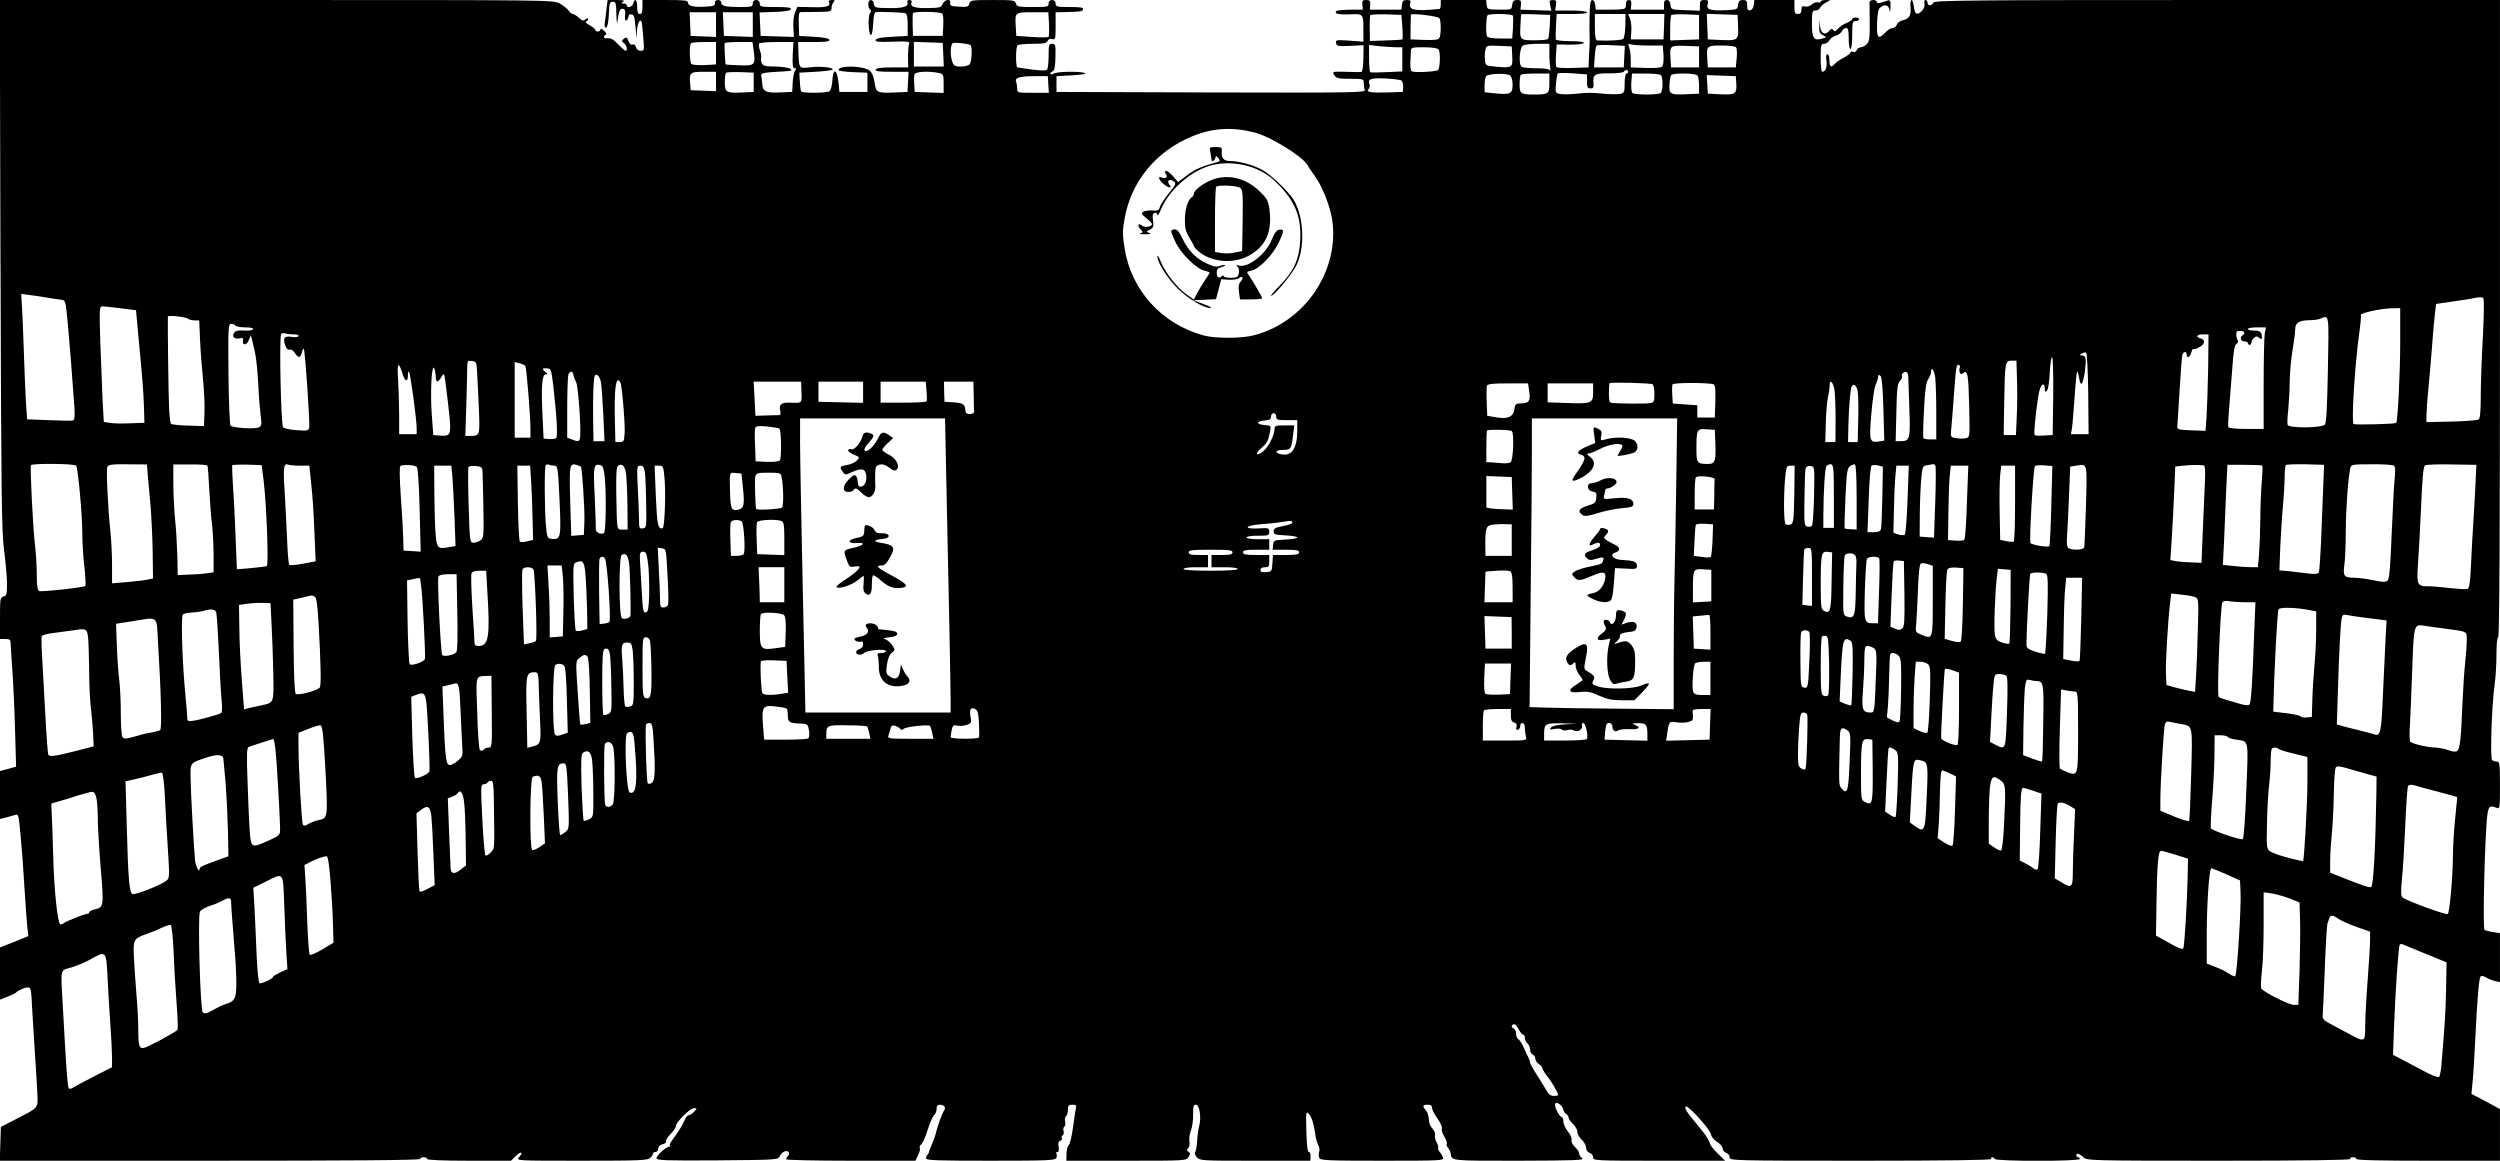 <?xml version="1.0" standalone="no"?>
<!DOCTYPE svg PUBLIC "-//W3C//DTD SVG 20010904//EN"
 "http://www.w3.org/TR/2001/REC-SVG-20010904/DTD/svg10.dtd">
<svg version="1.0" xmlns="http://www.w3.org/2000/svg"
 width="1428pt" height="663pt" viewBox="0 0 1428 663"
 preserveAspectRatio="xMidYMid meet">
<g transform="translate(0,663) scale(0.1,-0.1)"
fill="#000000" stroke="none">
<path d="M3 5123 c4 -1313 6 -1524 20 -1633 9 -69 17 -156 17 -193 0 -61 -2
-70 -20 -74 -19 -5 -20 -14 -20 -124 l0 -119 30 0 c26 0 30 -4 31 -27 0 -16 5
-86 10 -158 5 -71 12 -223 15 -337 l6 -207 -46 -13 -46 -12 0 -137 0 -137 33
8 c17 5 41 12 53 15 20 6 21 1 32 -122 7 -70 17 -204 22 -298 6 -93 13 -193
16 -221 l6 -51 -81 -33 -81 -32 0 -149 0 -149 43 17 c23 9 44 19 47 22 11 13
51 31 69 31 17 0 20 -11 25 -127 4 -71 11 -186 16 -258 5 -71 11 -167 13 -213
4 -96 13 -85 -125 -156 l-83 -43 -3 -96 -3 -97 1201 0 c793 0 1200 3 1200 10
0 6 9 10 20 10 11 0 20 -4 20 -10 0 -6 87 -10 240 -10 l239 0 26 26 c30 30 48
25 20 -6 -18 -20 -18 -20 358 -20 328 0 378 2 391 16 9 8 16 20 16 25 0 5 7 9
15 9 8 0 15 9 15 19 0 12 9 21 25 25 14 4 23 11 20 16 -4 6 7 24 24 41 17 17
31 37 31 45 0 23 81 104 103 104 19 0 20 -1 2 -20 -10 -11 -24 -20 -31 -20 -6
0 -17 -12 -23 -27 -12 -29 -31 -61 -68 -111 -12 -16 -20 -32 -16 -36 3 -3 1
-6 -5 -6 -17 0 -72 -50 -72 -66 0 -12 52 -14 348 -12 346 3 347 3 357 25 10
24 41 37 51 21 3 -5 1 -15 -5 -21 -6 -6 -11 -15 -11 -19 0 -4 166 -8 369 -8
l370 0 15 31 c9 17 13 36 10 41 -3 5 0 15 8 21 8 7 25 44 37 84 13 40 29 77
37 84 8 6 14 22 14 35 0 17 6 24 19 24 24 0 36 -17 24 -33 -11 -14 -38 -89
-47 -128 -3 -14 -13 -43 -23 -65 -9 -21 -17 -42 -17 -46 -1 -3 -4 -10 -8 -14
-5 -4 -8 -13 -8 -21 0 -11 68 -13 369 -13 328 0 370 2 375 16 3 9 4 20 0 25
-3 5 0 9 7 9 7 0 9 10 6 29 -4 21 -2 31 9 35 8 3 13 10 9 15 -3 5 -1 13 5 16
6 4 8 15 5 25 -3 10 -1 21 5 25 5 3 7 17 4 30 -3 12 -1 26 5 29 6 4 11 20 11
37 0 24 4 29 26 29 19 0 24 -4 20 -17 -2 -10 -10 -61 -17 -113 -7 -52 -18 -98
-25 -102 -6 -4 -12 -26 -12 -48 l-1 -40 342 0 c339 0 342 0 356 21 11 18 11
23 0 30 -11 6 -11 11 -2 20 7 7 10 24 7 39 -3 14 1 42 8 61 8 19 14 60 13 91
0 48 2 58 16 58 21 0 32 -72 19 -121 -5 -19 -11 -59 -12 -89 -2 -30 -7 -58
-12 -61 -4 -4 0 -16 10 -28 18 -21 24 -21 334 -21 l315 0 1 25 c1 14 -3 25
-10 25 -7 0 -12 38 -14 118 -3 108 -2 116 13 101 17 -16 32 -67 39 -125 2 -17
9 -41 15 -53 7 -12 10 -30 6 -40 -3 -10 -3 -26 1 -35 6 -14 41 -16 360 -16
332 0 353 1 347 17 -3 10 -12 25 -20 34 -7 9 -11 18 -8 21 3 3 -1 18 -9 33 -8
15 -12 34 -9 42 3 7 -3 23 -13 34 -11 12 -20 31 -21 43 -3 36 -9 56 -21 68
-19 19 -14 28 13 28 18 0 25 -5 25 -18 0 -11 14 -38 31 -61 17 -24 28 -49 25
-57 -3 -8 3 -29 14 -46 10 -17 17 -35 14 -40 -3 -5 0 -16 7 -24 7 -9 14 -23
15 -31 7 -45 -7 -43 391 -43 316 1 375 3 361 14 -10 7 -18 20 -18 28 0 8 -11
25 -24 37 -14 13 -22 30 -19 40 2 10 -7 31 -21 48 -14 17 -26 43 -26 57 0 14
-5 26 -10 26 -14 0 -46 68 -36 77 10 11 40 -11 45 -33 2 -10 9 -23 17 -27 8
-4 14 -14 14 -21 0 -7 11 -23 25 -36 14 -13 25 -33 25 -45 0 -12 11 -32 25
-45 14 -13 25 -34 25 -46 0 -14 8 -25 20 -29 11 -3 20 -15 20 -26 0 -18 11
-19 377 -19 l377 0 -42 41 c-23 22 -44 49 -45 59 -2 11 -19 39 -37 62 -19 24
-39 49 -45 56 -5 7 -17 21 -25 31 -28 32 -41 61 -29 61 19 0 137 -131 142
-159 3 -15 19 -34 36 -44 17 -10 31 -27 31 -37 0 -10 9 -22 20 -25 11 -3 20
-15 20 -26 0 -18 16 -19 751 -19 494 0 748 4 744 10 -3 6 -2 10 4 10 5 0 13
-5 16 -10 8 -14 485 -14 485 0 0 6 -4 10 -10 10 -5 0 -10 5 -10 10 0 16 18 12
40 -10 19 -19 35 -20 775 -20 496 0 754 4 750 10 -3 6 3 10 14 10 12 0 21 -4
21 -10 0 -7 143 -10 410 -10 l410 0 0 148 0 147 -81 44 -82 43 7 72 c4 39 11
157 16 261 12 235 20 327 30 338 4 5 18 2 31 -6 13 -8 36 -17 52 -21 l27 -6 0
140 0 140 -39 6 c-21 3 -43 9 -49 13 -12 7 2 552 16 656 7 51 14 56 55 40 16
-7 17 3 17 129 0 124 -2 136 -18 136 -10 0 -22 4 -27 9 -12 12 -2 312 14 425
6 43 11 122 11 177 0 59 4 99 10 99 7 0 10 613 10 1820 l0 1820 -1615 0
c-1427 0 -1616 -2 -1621 -15 -4 -8 -12 -15 -20 -15 -8 0 -14 7 -14 15 0 8 -5
15 -11 15 -7 0 -9 -9 -6 -21 6 -23 -26 -63 -46 -56 -7 2 -13 20 -15 40 -2 20
-8 37 -13 37 -5 0 -8 -17 -6 -37 5 -50 -6 -70 -42 -78 -17 -4 -33 -15 -36 -26
-4 -10 -14 -19 -24 -19 -10 0 -28 -11 -41 -25 -41 -44 -51 -34 -48 53 2 55 7
81 18 89 26 21 48 15 53 -14 3 -19 4 -14 6 16 1 39 -1 43 -19 37 -11 -3 -29
-9 -40 -12 -12 -4 -20 -2 -20 5 0 15 -40 14 -41 -1 0 -7 0 -60 1 -117 1 -84
-2 -107 -16 -122 -9 -10 -25 -19 -34 -19 -10 0 -21 -7 -24 -16 -4 -9 -13 -14
-21 -10 -8 3 -15 1 -15 -4 0 -5 -17 -18 -38 -29 -21 -11 -44 -27 -51 -35 -21
-25 -31 -19 -31 19 0 19 -5 35 -11 35 -8 0 -10 -14 -6 -39 4 -36 -5 -61 -25
-61 -4 0 -8 36 -8 80 0 73 2 80 20 80 10 0 24 9 30 20 6 11 22 23 36 26 13 3
29 15 35 25 5 11 16 19 24 19 12 0 15 -14 15 -60 0 -33 4 -60 10 -60 6 0 10
33 10 80 0 73 2 80 20 80 11 0 20 5 20 10 0 6 -9 10 -20 10 -11 0 -20 -4 -20
-9 0 -5 -15 -15 -32 -22 -18 -7 -41 -22 -50 -34 -14 -15 -20 -17 -26 -7 -7 10
-11 10 -22 -3 -24 -29 -48 -18 -53 23 l-4 37 -1 -37 c-2 -29 3 -40 21 -49 22
-12 22 -13 -7 -20 -46 -13 -56 3 -56 87 0 68 2 74 20 74 11 0 23 7 26 15 4 9
18 22 33 30 l26 14 -27 1 c-16 0 -28 -4 -28 -10 0 -5 -7 -7 -15 -3 -9 3 -24
-2 -35 -12 -11 -10 -28 -15 -40 -12 -16 4 -20 0 -20 -19 0 -17 -6 -24 -20 -24
-17 0 -20 7 -20 40 l0 40 -114 0 -115 0 -3 -27 c-2 -17 -10 -29 -20 -31 -14
-3 -18 3 -18 27 0 26 -4 31 -24 31 -19 0 -25 -6 -28 -27 -3 -27 -5 -28 -68
-31 -91 -4 -114 3 -106 33 6 22 3 25 -19 25 -21 0 -25 -5 -25 -30 l0 -31 -82
3 c-82 3 -83 3 -86 31 -2 18 -9 27 -21 27 -12 0 -17 -8 -16 -27 l0 -28 -95 0
-95 0 3 28 c2 19 -2 27 -13 27 -8 0 -16 -6 -16 -12 -1 -7 -2 -20 -3 -28 -1
-12 -18 -15 -86 -15 l-85 0 -3 28 c-2 15 -9 27 -17 27 -10 0 -14 -21 -15 -87
-1 -49 -1 -101 0 -118 1 -16 1 -39 0 -50 -1 -11 -2 -45 -4 -75 l-2 -55 -89 -3
c-48 -2 -91 1 -95 5 -3 4 -4 35 -2 68 l4 61 76 -1 c43 0 78 4 79 10 2 6 -29
10 -77 10 -45 0 -81 4 -83 10 -1 6 -1 40 1 78 l4 67 89 0 c58 0 88 4 84 10 -3
6 -46 10 -94 10 l-88 0 5 30 c4 26 1 30 -18 30 -19 0 -21 -4 -15 -30 l7 -31
-89 3 -88 3 3 28 c2 23 -1 27 -22 27 -19 0 -25 -6 -28 -27 -3 -28 -4 -28 -73
-28 -69 1 -70 1 -73 28 l-3 27 -130 0 -129 0 0 -25 c0 -14 -3 -25 -7 -26 -141
-14 -180 -7 -167 34 4 13 0 17 -20 17 -20 0 -25 -6 -28 -27 l-3 -28 -90 0 -90
0 2 28 c1 23 -2 27 -23 27 -21 0 -24 -4 -22 -27 l3 -28 -72 0 c-40 -1 -75 -4
-79 -8 -15 -15 10 -21 76 -19 79 4 78 4 78 -94 l0 -62 -80 6 c-75 5 -80 4 -76
-14 3 -17 11 -19 80 -16 l77 4 -1 -76 c-1 -47 -5 -76 -12 -77 -6 -1 -46 -1
-89 1 -77 2 -78 1 -65 -19 11 -18 23 -21 90 -21 76 0 78 -1 78 -24 0 -13 3
-32 6 -40 6 -15 -70 -16 -877 -14 l-884 3 0 45 0 45 90 5 c54 3 83 8 72 13
-28 11 -155 9 -178 -3 -11 -6 -19 -7 -19 -1 0 5 6 11 14 14 9 4 14 28 15 81 2
70 0 76 -19 76 -18 0 -20 -6 -20 -67 0 -38 -4 -73 -8 -79 -5 -8 -30 -8 -87 -1
-44 6 -82 11 -84 13 -10 8 -9 119 2 126 7 4 46 8 88 8 61 0 78 3 83 16 4 10
14 14 26 11 19 -5 20 0 20 74 l0 79 58 1 c92 3 95 3 99 17 4 9 -16 12 -76 12
-74 0 -81 2 -81 20 0 13 -7 20 -20 20 -13 0 -20 -7 -20 -20 0 -19 -7 -20 -91
-20 -82 0 -91 2 -96 20 -5 19 -14 20 -133 20 -120 0 -128 -1 -133 -21 -5 -18
-12 -20 -59 -17 -44 2 -53 6 -50 21 4 26 -31 22 -43 -5 -9 -21 -17 -23 -85
-24 -78 -1 -103 8 -93 32 3 9 -1 14 -12 14 -11 0 -15 -5 -11 -15 8 -23 -28
-33 -114 -31 -70 1 -75 3 -78 24 -5 30 -32 29 -32 -2 0 -14 5 -28 10 -31 8 -5
8 -11 0 -20 -13 -16 -9 -125 5 -125 6 0 11 29 13 65 2 42 7 65 15 66 26 3 153
-2 167 -6 11 -4 15 -20 15 -67 l0 -63 -89 -5 c-63 -3 -91 -9 -94 -18 -3 -11
15 -13 97 -10 87 3 100 1 94 -12 -3 -8 -6 -42 -6 -75 l1 -60 -91 0 c-63 0 -92
-4 -95 -12 -3 -10 20 -13 92 -13 l96 0 -3 -57 -3 -58 -69 -3 c-104 -5 -111 -1
-119 56 -4 30 -14 56 -26 67 -33 30 -180 34 -180 5 0 -5 37 -10 83 -12 l82 -3
0 -55 0 -55 -80 0 -80 0 -5 52 c-9 83 -32 88 -36 6 -2 -25 -9 -50 -16 -54 -16
-11 -155 -12 -162 -1 -2 4 -6 30 -7 57 l-3 50 91 5 c50 3 94 8 98 12 12 12
-65 21 -125 14 -67 -8 -66 -9 -69 87 l-2 57 91 0 c69 0 91 3 88 13 -3 8 -34
14 -89 17 l-84 5 -2 68 c-2 47 1 67 10 68 6 0 49 1 95 1 77 1 82 2 82 23 0 11
5 26 12 33 9 9 7 12 -10 12 -14 0 -20 -5 -16 -14 9 -23 -14 -29 -100 -27 l-81
2 -13 -31 c-8 -17 -12 -54 -10 -86 l3 -55 -95 3 -95 3 -3 67 -3 67 87 3 c59 2
89 7 92 16 3 9 -19 12 -87 12 -84 0 -91 1 -91 20 0 13 -7 20 -20 20 -13 0 -20
-7 -20 -20 0 -18 -7 -20 -74 -20 -83 0 -106 6 -106 26 0 8 -8 14 -19 14 -12 0
-18 -7 -17 -17 1 -15 -9 -19 -53 -21 -68 -4 -101 4 -101 23 0 13 -22 15 -130
15 l-130 0 0 -40 c0 -29 -4 -40 -15 -40 -11 0 -15 11 -15 40 0 42 -14 54 -23
20 -5 -20 -37 -29 -37 -10 0 6 -8 10 -17 10 -15 0 -16 2 -3 10 11 7 0 10 -37
10 l-52 0 -6 -47 c-3 -27 -7 -63 -10 -81 -3 -23 0 -32 8 -29 7 2 13 31 15 75
3 64 5 72 22 72 18 0 20 -8 21 -72 1 -40 4 -59 6 -43 7 58 13 75 28 75 16 0
19 -9 15 -49 -1 -14 2 -21 9 -17 6 4 11 14 11 22 0 9 7 14 18 12 14 -3 18 -17
23 -78 5 -65 6 -68 7 -23 2 44 15 75 26 62 2 -2 7 -41 10 -86 7 -81 7 -83 -14
-83 -14 0 -24 8 -27 21 -4 12 -11 18 -20 15 -8 -4 -17 4 -23 20 -9 22 -13 24
-26 13 -14 -12 -14 -14 0 -25 16 -11 23 -44 10 -44 -4 0 -22 16 -41 35 -33 34
-44 39 -70 36 -16 -2 -17 16 -2 21 6 2 1 12 -10 22 -12 11 -21 14 -21 8 0 -7
-7 -12 -15 -12 -8 0 -15 4 -15 10 0 5 -15 17 -32 26 -18 10 -27 19 -20 21 6 3
12 9 12 15 0 6 -6 5 -15 -2 -13 -11 -20 -9 -38 9 -13 11 -28 21 -35 21 -6 0
-17 9 -25 21 -8 11 -31 29 -51 40 -35 19 -74 19 -1617 19 l-1580 0 4 -1507z
m5375 1432 c9 -4 12 -23 10 -67 l-3 -63 -85 0 -85 0 -2 60 c-1 33 0 65 2 70 3
10 132 9 163 0z m-1288 -65 l0 -71 -72 3 -73 3 -3 68 -3 67 76 0 75 0 0 -70z
m210 0 l0 -71 -82 3 -83 3 -3 68 -3 67 86 0 85 0 0 -70z m1692 4 c1 -36 1 -70
-2 -74 -3 -4 -45 -5 -95 -1 l-90 6 -3 54 c-5 81 -5 81 97 81 l89 0 4 -66z
m2018 -17 c3 -38 3 -70 0 -72 -3 -2 -46 -5 -95 -6 l-90 -3 -1 69 c-1 39 1 74
3 78 3 4 44 6 91 5 l87 -3 5 -68z m212 49 c10 -15 10 -98 -1 -114 -5 -9 -30
-12 -86 -10 l-78 3 0 68 c1 37 2 70 2 73 2 10 156 -8 163 -20z m420 14 c2 -5
1 -37 0 -70 l-4 -60 -68 0 c-42 0 -72 5 -76 12 -8 12 -6 106 2 120 7 12 142
10 146 -2z m210 -60 c-2 -36 -6 -68 -9 -72 -2 -5 -37 -8 -78 -8 -84 0 -85 1
-80 90 1 30 3 56 4 58 0 2 38 2 84 0 l82 -3 -3 -65z m432 4 c-1 -36 -6 -70
-12 -76 -8 -8 -79 -12 -149 -9 -9 1 -13 23 -13 76 l0 75 88 0 87 0 -1 -66z
m221 -6 l-3 -73 -93 0 -94 0 3 45 c2 25 -1 57 -7 73 l-11 27 104 0 103 0 -2
-72z m200 -3 l0 -70 -82 -3 -83 -3 0 69 c0 38 3 72 7 76 4 4 41 5 83 4 l75 -3
0 -70z m223 3 c3 -79 0 -81 -108 -76 l-65 3 -3 73 -3 73 88 -3 88 -3 3 -67z
m-5838 -152 l0 -64 -66 -4 c-36 -1 -69 1 -75 7 -10 10 -13 108 -2 118 3 4 37
7 75 7 l68 0 0 -64z m215 15 c11 -83 7 -87 -81 -84 -42 1 -78 4 -79 5 -3 3 -8
108 -6 121 0 4 37 7 80 7 l79 0 7 -49z m223 -26 c-2 -59 0 -75 11 -75 10 0 11
-3 3 -13 -6 -7 -12 -37 -14 -67 l-3 -55 -68 -3 c-82 -4 -101 6 -103 50 -2 19
-4 40 -6 48 -2 12 16 16 92 20 82 4 92 7 73 18 -12 6 -51 12 -87 12 -52 0 -67
4 -74 18 -5 9 -7 23 -5 30 3 7 0 26 -6 43 -6 17 -8 35 -5 40 3 5 48 9 100 9
l96 0 -4 -75z m860 3 l3 -68 -86 0 -85 0 0 70 0 71 83 -3 82 -3 3 -67z m155
55 c12 -7 8 -98 -5 -111 -7 -7 -29 -12 -50 -12 -32 0 -40 4 -48 26 -14 36 -12
101 3 108 12 5 86 -3 100 -11z m3307 -50 c0 -32 3 -69 5 -83 3 -14 3 -19 -1
-12 -4 8 -30 12 -77 12 -40 0 -78 4 -85 8 -19 12 -13 110 7 122 9 5 46 10 84
10 l67 0 0 -57z m428 -16 l-3 -62 -85 0 -85 0 4 60 c2 33 7 62 11 65 4 3 42 4
84 2 l77 -4 -3 -61z m137 63 l83 0 4 -56 c2 -34 -2 -59 -9 -65 -6 -6 -49 -9
-95 -7 l-83 3 0 45 c0 25 -4 56 -9 69 -7 20 -6 23 9 18 9 -4 54 -7 100 -7z
m-1439 -10 l34 0 0 -69 0 -69 -87 -4 c-49 -2 -91 -3 -95 -1 -5 2 -8 38 -8 80
l0 76 61 -7 c34 -3 77 -6 95 -6z m662 -51 c3 -66 0 -68 -93 -60 -60 6 -60 6
-63 40 -2 19 -1 45 3 58 5 23 9 24 78 21 l72 -3 3 -56z m1067 -4 l0 -60 -80 0
-80 0 -3 49 c-5 76 -3 77 85 74 l78 -3 0 -60z m211 55 c5 -5 7 -33 4 -62 l-5
-53 -80 0 -80 0 -3 49 c-5 74 -3 76 81 76 40 0 77 -4 83 -10z m-1699 -12 c12
-15 9 -106 -3 -118 -11 -10 -136 -16 -150 -7 -6 3 -9 25 -8 49 1 24 2 53 3 66
1 21 5 22 75 22 47 0 77 -5 83 -12z m1083 -128 c0 -5 -4 -10 -10 -10 -5 0 -10
-25 -10 -55 0 -50 -2 -55 -24 -61 -14 -3 -53 -3 -88 0 -84 8 -92 8 -170 0 -37
-3 -78 -4 -91 0 -22 5 -24 9 -19 58 2 29 7 56 11 59 3 3 42 3 86 0 l80 -6 0
-40 c0 -33 3 -40 20 -40 16 0 19 6 17 30 -4 50 7 57 91 56 42 0 79 4 82 9 8
13 25 13 25 0z m-5210 -55 l0 -56 -72 3 -73 3 -3 39 c-5 62 -1 66 78 66 l70 0
0 -55z m215 -5 l0 -55 -60 -3 c-96 -5 -105 0 -105 57 0 26 3 51 7 55 4 4 41 5
83 4 l75 -3 0 -55z m1054 54 c30 -6 31 -8 31 -61 l0 -54 -82 3 -83 3 -3 44
c-2 24 -1 50 2 57 6 15 78 19 135 8z m3267 -15 c8 -6 14 -30 14 -54 0 -51 -14
-57 -102 -48 l-58 6 0 41 c0 23 4 46 10 52 14 14 119 17 136 3z m224 -43 c0
-62 -5 -66 -85 -66 -79 0 -85 5 -85 59 0 26 3 51 7 54 3 4 42 7 85 7 l78 0 0
-54z m636 46 c14 -9 14 -94 -1 -104 -5 -4 -41 -8 -80 -8 -38 0 -75 4 -80 8 -6
4 -9 30 -7 60 l4 52 76 0 c43 0 82 -4 88 -8z m211 -4 c4 -7 8 -33 8 -58 l0
-45 -65 -3 c-99 -5 -107 -1 -104 53 1 24 5 49 9 55 9 15 141 13 152 -2z
m-3709 -50 l3 -48 -90 0 c-90 0 -91 0 -91 24 0 13 -3 31 -6 40 -9 22 22 31
108 31 l73 0 3 -47z m3930 0 c3 -56 -7 -61 -103 -56 l-60 3 -3 53 -3 53 83 -3
83 -3 3 -47z m-1913 22 c6 -5 10 -22 10 -37 l-2 -28 -88 -3 c-97 -3 -125 2
-107 20 6 6 8 17 5 24 -12 33 3 39 88 36 46 -2 89 -8 94 -12z m-841 -296 c93
-24 278 -138 306 -189 5 -11 24 -38 40 -60 43 -59 88 -173 100 -253 41 -290
-158 -582 -447 -657 -71 -19 -222 -19 -288 -1 -238 65 -413 257 -451 496 -13
83 -13 101 1 178 39 208 178 377 382 462 116 49 227 56 357 24z m-6894 -944
c30 -5 66 -11 80 -12 24 -3 25 -6 37 -133 11 -120 26 -306 38 -482 3 -51 1
-72 -8 -75 -6 -2 -68 -1 -137 2 l-125 5 -7 100 c-3 55 -9 188 -12 295 -4 107
-8 223 -11 258 l-4 63 47 -6 c26 -3 72 -10 102 -15z m13912 -227 c-7 -120 -12
-273 -12 -340 0 -86 -4 -124 -12 -129 -7 -5 -77 -10 -155 -12 l-143 -3 0 38
c0 21 4 85 10 143 6 58 15 166 21 240 5 74 13 162 17 195 l7 59 95 14 c52 7
111 16 130 21 19 4 39 4 44 -1 6 -4 5 -93 -2 -225z m-13492 166 l87 -11 12
-132 c25 -265 29 -313 33 -411 l3 -100 -85 -3 c-47 -2 -99 -1 -116 3 l-31 5
-7 123 c-3 67 -9 215 -13 330 -6 197 -5 207 12 207 10 0 58 -5 105 -11z
m13020 -198 c0 -162 -14 -450 -23 -457 -8 -6 -234 -12 -243 -6 -14 8 7 337 31
511 8 56 13 107 10 111 -7 11 109 37 173 39 l52 1 0 -199z m-12635 138 c5 -5
21 -9 36 -9 l27 0 5 -117 c3 -65 11 -166 17 -224 6 -59 10 -142 8 -185 l-3
-78 -90 3 c-49 1 -94 6 -98 10 -4 4 -9 43 -11 87 -4 72 -9 509 -7 526 1 9 104
-2 116 -13z m12222 -289 c-4 -214 -9 -305 -17 -315 -17 -20 -205 -22 -213 -2
-3 7 -1 49 4 92 4 44 8 118 8 165 1 47 8 123 16 170 8 47 15 99 15 117 0 39
21 53 82 54 24 0 52 4 63 9 50 21 48 31 42 -290z m-11952 250 c3 -5 29 -10 56
-10 33 0 48 -4 44 -11 -4 -6 -27 -9 -52 -7 -35 2 -48 -1 -57 -15 -13 -22 6
-37 36 -29 15 3 19 0 16 -13 -5 -30 21 -29 33 2 l12 28 9 -35 c20 -79 26 -121
33 -241 3 -70 10 -152 14 -183 7 -50 5 -58 -10 -67 -22 -11 -148 -4 -162 10
-5 5 -10 134 -12 295 -2 270 -1 286 16 286 10 0 21 -4 24 -10z m11591 -47 c-3
-21 -6 -152 -6 -290 l0 -253 -99 0 c-63 0 -101 4 -103 11 -2 6 0 50 4 97 4 48
12 150 18 227 7 104 13 143 25 151 8 6 12 14 8 17 -3 4 -8 18 -9 32 -2 21 2
25 22 25 24 0 32 -14 14 -25 -18 -11 -11 -35 10 -35 11 0 20 -4 20 -10 0 -5 5
-10 10 -10 6 0 10 6 10 14 0 7 7 19 15 26 12 10 18 10 30 0 13 -10 15 -9 15 8
0 26 -14 35 -51 34 -16 0 -29 4 -29 9 0 5 23 9 51 9 l52 0 -7 -37z m-11260 -3
c22 0 33 -4 29 -10 -4 -6 -21 -8 -41 -4 -40 7 -50 -8 -34 -50 6 -18 15 -26 24
-23 8 3 21 -5 30 -19 21 -31 32 -30 40 2 4 15 9 25 11 22 8 -8 37 -437 31
-454 -5 -14 -16 -16 -72 -11 -36 2 -71 10 -77 16 -12 12 -23 514 -11 532 3 6
13 8 21 5 8 -3 30 -6 49 -6z m10937 -192 c-2 -106 -6 -230 -9 -276 l-6 -83
-81 3 c-75 3 -82 5 -80 23 1 11 7 104 13 208 6 103 13 194 16 202 8 19 24 19
24 0 0 -25 19 -17 26 10 4 14 9 24 11 21 3 -3 18 1 34 10 34 17 38 44 9 51
-31 8 -23 23 13 23 l32 0 -2 -192z m-685 -146 l2 -232 -50 0 -51 0 6 33 c3 17
9 97 15 176 5 79 12 146 14 149 3 2 8 -14 12 -37 9 -56 22 -40 33 39 9 73 6
90 -18 90 -14 0 -14 2 -1 10 8 5 20 8 25 7 6 -2 11 -92 13 -235z m-200 -14
l-3 -223 -52 -3 c-46 -3 -53 -1 -53 15 1 52 19 204 29 241 12 43 31 49 31 9 0
-16 3 -18 12 -9 7 7 14 51 16 102 3 49 8 90 13 90 6 0 8 -96 7 -222z m-9003
142 c2 -30 6 -123 10 -206 7 -165 7 -164 -52 -164 l-25 0 6 188 c3 103 5 200
5 215 1 25 4 28 27 25 24 -3 26 -7 29 -58z m8796 -42 c2 -57 2 -152 -1 -213
l-5 -110 -35 0 -35 0 3 180 c4 236 5 245 41 245 l29 0 3 -102z m-8520 71 c7
-11 29 -289 29 -361 l0 -48 -45 0 -45 0 0 216 0 216 27 -7 c15 -3 31 -11 34
-16z m-701 -46 c14 -45 30 -48 30 -6 0 15 3 24 6 20 8 -7 43 -268 44 -319 l0
-38 -50 0 -50 0 0 108 c0 60 -3 151 -6 203 -7 99 2 109 26 32z m8894 36 c-3
-6 -3 -17 0 -26 5 -12 9 -13 20 -4 25 21 30 -8 34 -190 4 -174 4 -176 -18
-182 -12 -3 -37 -3 -55 0 -33 5 -34 7 -30 47 2 22 10 113 16 201 12 166 14
179 30 169 5 -3 7 -10 3 -15z m-8705 -51 c1 -35 12 -35 32 -2 16 27 17 26 27
-57 6 -46 15 -124 20 -172 9 -101 4 -110 -55 -105 l-38 3 -9 121 c-9 129 0
295 15 259 4 -11 8 -32 8 -47z m671 -48 c21 -185 27 -295 16 -303 -6 -4 -24
-6 -41 -5 l-30 3 -7 150 c-7 160 -1 222 23 217 9 -1 8 2 -3 11 -24 19 -23 25
6 23 23 -1 25 -6 36 -96z m7894 44 c3 -26 6 -116 6 -200 l0 -154 -34 0 c-19 0
-37 3 -40 8 -2 4 -1 76 4 160 5 113 12 158 24 176 9 14 16 32 16 41 0 35 18
11 24 -31z m-7779 15 c1 -8 7 -25 15 -39 14 -24 32 -299 22 -327 -5 -16 -13
-16 -46 -3 l-26 10 0 167 c0 93 3 178 6 191 7 24 29 25 29 1z m7625 -7 c0 -9
3 -90 6 -180 7 -179 3 -192 -48 -192 l-30 0 4 163 c3 139 6 167 21 181 9 10
14 22 11 28 -7 11 16 29 27 22 4 -2 8 -12 9 -22z m-7468 -33 c4 -19 10 -103
14 -186 l7 -153 -32 0 -31 0 -2 118 c-2 134 2 243 9 255 10 17 28 -1 35 -34z
m7326 -157 l5 -179 -32 -5 c-52 -8 -55 5 -42 157 6 74 17 148 23 163 11 26 14
36 17 57 0 5 6 4 13 -3 7 -7 13 -74 16 -190z m-7211 142 c10 -55 24 -230 21
-276 -3 -49 -5 -53 -28 -53 l-25 0 -3 135 c-3 149 4 223 20 218 6 -2 13 -13
15 -24z m1031 -44 c2 -65 5 -63 -67 -60 -48 2 -64 -11 -54 -47 3 -13 1 -23 -3
-24 -5 0 -38 -1 -74 -2 l-65 -2 -5 98 -5 97 136 0 135 0 2 -60z m352 0 l0 -61
-127 3 -128 3 0 57 0 58 128 0 127 0 0 -60z m362 8 c3 -29 3 -56 1 -60 -2 -5
-62 -8 -134 -8 l-129 0 0 60 0 60 129 0 129 0 4 -52z m270 -28 c0 -44 1 -86 2
-92 1 -7 -10 -13 -24 -13 -19 0 -25 5 -26 23 -2 33 -13 40 -69 44 l-50 3 -2
58 -1 57 84 0 84 0 2 -80z m3878 65 c5 -3 10 -28 10 -55 0 -45 -2 -49 -27 -53
-24 -4 -184 -3 -220 2 -9 0 -13 19 -13 54 0 30 2 56 4 58 7 7 234 1 246 -6z
m348 0 c9 -4 12 -29 10 -97 l-3 -93 -50 0 -50 0 0 35 0 35 -70 5 -70 5 -3 49
c-2 27 -1 54 1 60 4 11 203 11 235 1z m691 -36 c3 -24 6 -100 6 -169 l-1 -125
-29 0 -29 0 3 105 c1 58 7 125 12 150 6 25 10 55 10 68 -1 41 22 18 28 -29z
m-1744 -5 c8 -54 -1 -68 -47 -68 -30 -1 -34 -4 -38 -35 -6 -43 -40 -57 -108
-44 l-47 8 -3 79 c-2 44 -1 85 2 93 4 10 33 13 120 13 l114 0 7 -46z m365 -4
c0 -64 -8 -67 -152 -62 l-108 4 0 54 0 54 130 0 130 0 0 -50z m1512 -2 c3 -24
4 -97 2 -163 l-3 -120 -27 0 -28 0 2 100 c3 103 11 204 19 218 12 21 31 3 35
-35z m-3322 -138 c0 -18 7 -20 60 -20 l60 0 0 -59 c0 -104 -33 -151 -96 -135
-37 10 -28 24 15 24 44 0 48 5 57 86 l7 54 -57 0 c-51 0 -56 -2 -56 -22 -1
-36 -35 -102 -65 -126 -41 -32 -50 -16 -10 19 34 30 38 38 50 96 6 31 5 32
-32 35 -49 4 -49 22 0 26 29 3 37 7 37 23 0 10 7 19 15 19 8 0 15 -9 15 -20z
m-1886 -302 c13 -587 26 -1252 26 -1319 l0 -69 -415 0 -415 0 0 23 c0 12 -7
328 -15 702 -8 374 -15 742 -15 818 l0 137 414 0 414 0 6 -292z m4171 -60 c-3
-194 -7 -445 -10 -558 -3 -113 -5 -328 -5 -478 l0 -273 -312 3 c-172 1 -358 4
-412 6 l-99 3 6 627 c4 345 7 716 7 825 l0 197 415 0 415 0 -5 -352z m-5123
293 c11 -11 13 -170 2 -181 -6 -6 -39 -10 -74 -8 l-64 3 -3 89 c-3 48 -2 94 1
102 4 11 19 12 68 8 35 -4 66 -9 70 -13z m4183 -13 c15 -10 9 -169 -7 -179 -7
-4 -28 -7 -48 -5 -19 2 -47 4 -62 5 l-28 1 0 88 c0 49 2 91 4 93 7 7 130 5
141 -3z m1163 -68 c4 -106 -1 -120 -42 -120 -63 0 -66 4 -66 90 0 107 3 112
59 108 l46 -3 3 -75z m-9363 -130 c11 -17 35 -282 35 -380 0 -52 5 -141 12
-197 6 -57 9 -106 5 -110 -10 -9 -247 -35 -263 -29 -10 4 -14 29 -14 93 0 48
-5 129 -11 178 -12 107 -28 437 -22 448 6 11 251 9 258 -3z m409 -54 c3 -34
10 -113 16 -176 5 -63 11 -182 12 -265 l2 -149 -33 -7 c-18 -4 -70 -10 -117
-14 l-84 -7 0 109 c0 59 -5 146 -10 193 -13 118 -24 345 -17 363 5 13 26 16
116 15 l110 -1 5 -61z m341 54 c2 -4 7 -63 10 -131 4 -68 10 -160 16 -204 5
-44 9 -123 9 -177 l0 -97 -32 -5 c-18 -3 -64 -7 -103 -8 l-70 -3 -2 110 c-2
61 -7 154 -13 208 -5 54 -10 146 -10 206 l0 108 95 0 c52 1 97 -2 100 -7z
m322 -96 c16 -140 28 -470 17 -477 -5 -3 -46 -8 -90 -12 l-81 -7 -7 178 c-4
99 -10 231 -15 294 -4 63 -6 118 -5 122 2 3 41 5 87 4 l82 -3 12 -99z m207 96
l53 0 11 -107 c7 -60 15 -183 18 -274 l7 -165 -72 -14 c-39 -7 -74 -10 -79 -6
-4 4 -10 78 -13 164 -4 86 -10 207 -14 269 -8 120 -4 149 21 139 9 -3 39 -6
68 -6z m667 -7 c6 -6 13 -110 16 -247 l6 -237 -49 3 -49 3 -2 75 c-1 41 -7
149 -14 239 -7 109 -8 166 -1 170 16 9 82 5 93 -6z m788 7 c16 0 19 -19 27
-197 10 -215 7 -227 -45 -221 -24 3 -26 7 -32 68 -9 91 -10 345 -2 354 4 3 13
4 21 1 7 -3 22 -5 31 -5z m149 -5 c7 -6 23 -248 20 -315 l-3 -75 -36 -3 -36
-3 -6 198 c-6 208 -4 219 38 207 11 -4 21 -8 23 -9z m136 -57 c10 -97 7 -316
-4 -323 -17 -11 -50 5 -47 23 1 9 -2 93 -6 186 -9 176 -6 189 33 179 13 -4 19
-19 24 -65z m122 16 c3 -25 7 -107 8 -182 l1 -137 -29 0 c-34 0 -32 -12 -36
214 -1 107 1 146 11 151 23 15 38 -1 45 -46z m6899 -129 l0 -180 -30 0 -30 0
0 70 c1 148 9 271 18 283 6 7 17 11 26 10 14 -3 16 -27 16 -183z m130 -6 l0
-184 -33 2 c-18 0 -34 3 -36 5 -1 1 1 79 5 173 7 145 10 171 26 182 9 7 22 12
28 10 6 -2 10 -69 10 -188z m147 5 c-2 -93 -5 -177 -8 -186 -4 -13 -16 -18
-41 -18 l-36 0 7 187 c4 118 10 190 17 194 6 4 23 3 38 0 l26 -7 -3 -170z
m303 176 c3 -5 3 -100 -1 -210 l-7 -201 -41 3 -41 3 1 137 c1 75 5 166 9 202
6 60 8 65 33 69 15 2 30 5 34 6 4 0 10 -3 13 -9z m662 -226 c-3 -123 -8 -228
-11 -233 -6 -9 -96 5 -108 17 -8 8 16 424 25 439 3 5 27 7 53 5 l47 -4 -6
-224z m198 -3 c-4 -124 -8 -232 -10 -238 -5 -16 -77 -17 -92 -2 -7 7 -9 33 -6
67 2 32 8 134 11 227 l7 170 35 5 c64 11 62 20 55 -229z m672 231 c9 -2 11
-30 7 -104 -3 -57 -8 -182 -12 -278 l-7 -175 -65 3 c-36 1 -76 5 -89 8 l-24 5
8 122 c4 67 11 187 14 267 l6 145 45 5 c42 5 88 5 117 2z m335 -2 c3 -3 1 -45
-3 -95 -4 -49 -8 -144 -8 -211 -1 -67 -4 -155 -7 -197 l-7 -77 -37 0 c-20 0
-65 3 -100 7 l-63 6 7 141 c3 78 9 206 12 286 l7 145 98 0 c53 0 99 -2 101 -5z
m352 -25 c-1 -16 -6 -152 -12 -302 -5 -149 -13 -277 -17 -283 -5 -9 -24 -10
-59 -6 -28 4 -77 9 -109 13 l-57 5 5 137 c4 75 10 183 16 240 5 58 9 130 9
161 0 31 3 60 7 64 4 3 54 5 112 4 l106 -3 -1 -30z m401 25 c7 -6 8 -32 3 -77
-4 -37 -11 -180 -17 -317 -7 -181 -13 -253 -23 -262 -11 -10 -25 -10 -78 1
-36 8 -85 14 -110 15 -61 0 -68 9 -59 73 4 28 8 116 8 195 1 128 13 301 26
358 5 21 11 22 122 22 64 1 122 -3 128 -8z m467 -60 c-1 -36 -7 -137 -12 -225
-6 -88 -13 -217 -16 -287 -4 -94 -9 -128 -20 -132 -7 -3 -53 0 -101 5 -49 6
-104 11 -124 10 -60 -1 -66 11 -58 119 4 52 12 200 18 329 7 172 13 236 23
243 7 4 76 7 153 5 l140 -2 -3 -65z m-11558 -2 c3 -35 8 -138 12 -230 l6 -167
-35 -6 c-65 -12 -71 -7 -78 65 -4 36 -7 140 -8 233 l-1 167 49 0 49 0 6 -62z
m172 32 c1 -14 3 -105 5 -204 3 -166 2 -179 -16 -192 -10 -8 -28 -14 -40 -14
-21 0 -22 4 -28 211 -4 116 -4 215 -1 221 3 5 22 8 42 6 30 -3 36 -7 38 -28z
m278 -62 c3 -51 7 -147 8 -212 l3 -120 -34 -8 c-18 -5 -37 -6 -42 -1 -4 4 -9
104 -11 221 l-3 212 36 0 37 0 6 -92z m650 50 c3 -24 6 -104 7 -178 2 -132 2
-135 -19 -138 -20 -3 -22 1 -22 50 0 29 -3 110 -7 181 -6 123 -5 127 14 127
17 0 22 -8 27 -42z m111 -20 c9 -88 2 -291 -10 -295 -27 -8 -32 19 -39 185
l-7 172 25 0 c23 0 25 -4 31 -62z m6454 -103 c-3 -148 -5 -165 -21 -171 -10
-3 -22 -2 -28 1 -11 7 -13 144 -4 258 7 73 8 77 31 77 l24 0 -2 -165z m113 -5
c-2 -91 -8 -169 -12 -173 -4 -5 -16 -7 -26 -5 -18 3 -19 15 -17 162 1 87 4
165 7 173 4 8 16 13 28 11 23 -3 23 -3 20 -168z m534 -22 c-4 -106 -11 -197
-16 -202 -5 -4 -21 -4 -37 1 l-28 10 3 129 c1 71 5 157 8 192 l6 62 35 0 36 0
-7 -192z m339 -15 c-3 -115 -10 -212 -15 -216 -4 -5 -27 -7 -50 -5 l-43 3 2
145 c1 80 4 175 7 213 l7 67 50 0 50 0 -8 -207z m275 -7 c0 -118 -3 -217 -8
-220 -4 -2 -23 -1 -42 3 l-35 7 -3 159 c-2 88 0 184 3 213 l6 52 40 0 39 0 0
-214z m-7267 94 c11 -105 7 -122 -25 -131 -39 -10 -46 4 -48 101 -3 116 -5
112 33 108 l32 -3 8 -75z m221 58 c11 -53 13 -167 3 -177 -9 -9 -145 -17 -148
-8 -5 19 -9 166 -5 183 6 22 11 24 76 24 64 0 70 -2 74 -22z m4174 -96 l3 -93
-76 3 c-41 2 -75 6 -75 11 0 4 0 45 0 92 l0 86 73 -3 72 -3 3 -93z m1156 81
c-1 -7 -2 -49 -2 -93 l-2 -80 -55 0 -55 0 0 88 c0 49 3 92 7 96 13 12 108 2
107 -11z m-5558 -241 c13 -8 23 -170 12 -187 -3 -5 -21 -10 -40 -10 l-33 0 -3
89 c-2 49 -1 95 2 103 6 14 44 17 62 5z m228 2 c13 -5 16 -24 16 -100 l0 -95
-77 3 -78 3 -3 84 c-2 46 -1 90 2 98 6 14 109 19 140 7z m2917 -11 c0 -4 -24
-13 -53 -18 -43 -8 -53 -14 -53 -30 0 -18 8 -20 68 -23 37 -2 67 -7 67 -12 0
-5 -30 -10 -67 -12 -66 -3 -68 -4 -71 -30 l-3 -28 75 0 c61 0 76 -3 76 -15 0
-12 -15 -15 -74 -15 l-75 0 -3 -47 c-3 -46 -4 -48 -35 -51 -25 -2 -33 1 -33
12 0 10 9 16 25 16 22 0 25 4 25 35 l0 35 -75 0 c-60 0 -75 3 -75 15 0 12 15
15 75 15 l75 0 0 30 0 30 -65 0 c-37 0 -65 4 -65 10 0 6 28 10 65 10 61 0 65
1 65 23 0 21 -4 22 -56 19 -91 -6 -89 15 2 23 44 3 102 9 129 14 53 8 57 7 56
-6z m1254 -98 l0 -90 -75 0 -75 0 -1 55 c-1 102 5 118 40 123 17 2 49 4 71 3
l40 -1 0 -90z m1147 0 c-2 -49 -7 -93 -10 -96 -4 -4 -27 -4 -52 0 l-45 6 4 85
c2 47 5 89 8 93 3 4 26 7 51 5 l47 -3 -3 -90z m-5969 -203 c5 -84 6 -159 3
-167 -3 -8 -15 -15 -26 -15 -17 0 -20 6 -20 48 0 27 -3 104 -7 171 l-6 123 24
-4 c24 -3 24 -5 32 -156z m6537 -8 l0 -165 -27 3 -28 3 4 155 c2 85 5 158 8
163 2 4 13 7 24 7 18 0 19 -8 19 -166z m-3310 141 c0 -12 -13 -15 -60 -15
l-60 0 0 -35 0 -35 75 0 c43 0 75 -4 75 -10 0 -6 -58 -10 -155 -10 -97 0 -155
4 -155 10 0 6 30 10 70 10 l70 0 0 35 0 35 -55 0 c-42 0 -55 3 -55 15 0 13 21
15 125 15 104 0 125 -2 125 -15z m-3337 -75 c4 -41 6 -118 5 -170 -3 -79 -6
-95 -19 -98 -15 -3 -18 13 -23 115 -4 65 -8 141 -10 170 -4 56 0 65 24 61 11
-2 17 -23 23 -78z m6759 -89 c-2 -171 -7 -190 -44 -170 -16 9 -18 25 -18 152
0 173 4 189 39 185 l26 -3 -3 -164z m-6868 96 c5 -43 10 -254 7 -293 -1 -14
-35 -24 -49 -15 -17 10 -18 351 -1 361 23 15 37 -2 43 -53z m7003 51 c5 -7 8
-26 7 -43 -1 -16 -3 -89 -4 -162 -2 -142 -8 -160 -50 -145 -23 8 -23 10 -21
171 1 89 5 169 8 177 6 17 47 18 60 2z m-7141 -20 c13 -21 35 -347 25 -360 -4
-4 -18 -9 -31 -10 l-25 -3 -3 180 c-1 98 0 185 2 192 7 16 23 17 32 1z m7278
3 c3 -5 3 -90 -1 -190 l-6 -181 -26 0 c-53 0 -54 4 -49 187 3 94 8 175 12 181
8 14 62 16 70 3z m-7390 -94 c4 -40 7 -126 9 -191 l2 -119 -30 -8 c-16 -5 -32
-5 -36 -1 -4 4 -9 92 -12 195 -4 185 -4 189 17 196 36 14 44 2 50 -72z m7534
-108 c2 -158 0 -188 -13 -199 -12 -10 -21 -10 -41 -1 l-26 12 7 182 c4 100 9
186 12 190 3 5 17 7 31 5 l27 -3 3 -186z m162 -40 c0 -222 0 -222 -64 -195
-34 14 -36 16 -31 58 2 24 7 110 10 192 3 95 9 153 17 157 6 4 24 2 39 -3 l29
-10 0 -199z m-7825 139 c3 -35 5 -126 3 -203 l-3 -140 -37 -3 -38 -3 0 99 c0
54 -3 147 -7 205 l-6 107 41 0 40 0 7 -62z m-168 40 c9 -16 23 -400 14 -409
-3 -4 -20 -10 -37 -13 l-31 -7 -8 210 c-4 115 -4 214 0 220 9 15 52 14 62 -1z
m1433 -88 l0 -100 -70 0 -70 0 -1 48 c-1 26 -2 71 -4 100 l-2 52 74 0 73 0 0
-100z m6732 -110 c-2 -113 -7 -209 -12 -214 -6 -6 -26 -4 -51 3 l-41 12 4 192
c2 106 7 198 12 205 5 8 23 12 49 10 l42 -3 -3 -205z m-2572 94 l0 -84 -80 0
-81 0 3 88 3 87 65 5 c36 3 71 1 78 -4 8 -6 12 -37 12 -92z m1135 11 l0 -90
-52 -3 -53 -3 0 80 c0 108 2 113 59 109 l46 -3 0 -90z m1709 -118 c-1 -114 -4
-210 -7 -213 -3 -3 -21 -1 -41 6 -27 8 -36 18 -41 42 -7 31 0 238 11 331 l6
48 37 -3 36 -3 -1 -208z m-8701 96 c17 -269 9 -323 -49 -323 -18 0 -24 5 -24
23 0 12 -5 101 -12 198 -6 97 -8 184 -5 193 4 11 19 16 45 16 l39 0 6 -107z
m8905 89 c10 -7 11 -55 6 -231 -4 -122 -10 -223 -13 -225 -3 -2 -29 3 -56 12
-42 14 -50 21 -50 42 0 69 17 396 22 402 6 11 75 10 91 0z m-9076 -219 c3
-149 1 -222 -6 -229 -15 -17 -73 -27 -80 -15 -9 13 -29 429 -22 447 4 9 21 14
55 14 l49 0 4 -217z m-211 185 c0 -7 2 -22 4 -33 8 -40 27 -406 22 -419 -7
-18 -76 -41 -87 -30 -4 5 -10 115 -12 244 l-3 235 30 6 c45 10 45 10 46 -3z
m9487 -223 c-3 -129 -7 -238 -10 -241 -4 -3 -26 -2 -50 3 l-43 9 3 179 c1 99
5 204 9 233 l5 52 45 0 46 0 -5 -235z m654 123 c16 -8 17 -24 12 -181 -2 -94
-7 -214 -10 -266 l-6 -93 -32 6 c-17 3 -53 12 -81 19 l-50 14 -3 59 c-4 55 11
307 24 416 l6 48 61 -7 c34 -3 70 -10 79 -15z m-10743 3 c9 -6 15 -50 21 -157
12 -213 15 -348 7 -360 -10 -18 -126 -49 -138 -37 -6 6 -11 111 -12 274 l-2
264 50 11 c28 7 52 12 55 13 3 0 11 -3 19 -8z m11024 -31 l60 0 -7 -172 c-10
-290 -18 -403 -27 -412 -5 -6 -24 -5 -49 2 -22 7 -58 17 -79 23 -21 6 -43 14
-48 18 -11 7 10 521 21 540 6 8 19 11 38 7 17 -3 58 -6 91 -6z m-11272 -125
c4 -66 8 -191 10 -279 3 -177 6 -169 -73 -186 -24 -5 -55 -12 -69 -15 l-25 -7
-13 169 c-7 92 -14 227 -14 298 l-2 130 45 6 c25 4 65 6 90 5 l45 -1 6 -120z
m11647 79 l32 -6 0 -103 c0 -56 -4 -148 -10 -206 -5 -57 -11 -147 -12 -199
l-3 -95 -29 -3 c-16 -2 -32 1 -35 6 -3 5 -40 13 -81 18 l-75 9 1 45 c3 167 22
529 29 540 8 13 105 10 183 -6z m-11963 -11 c3 -10 10 -112 15 -228 5 -115 12
-240 16 -276 4 -41 3 -69 -3 -72 -15 -9 -122 -39 -160 -44 -27 -4 -33 -2 -33
13 0 11 -7 91 -15 179 -15 174 -21 397 -11 414 4 6 26 11 49 12 23 1 53 5 67
9 42 13 68 11 75 -7z m3244 -17 c8 -9 11 -45 9 -97 l-3 -84 -58 -8 c-81 -11
-87 -5 -87 103 0 47 3 90 7 93 13 13 120 7 132 -7z m5291 -97 l0 -100 -47 3
-48 3 -3 92 -3 92 43 4 c24 2 46 4 51 5 4 1 7 -43 7 -99z m3769 79 l93 -12 -6
-110 c-3 -61 -10 -205 -15 -320 -9 -214 -14 -234 -51 -220 -8 3 -42 12 -75 20
-33 8 -77 19 -99 25 l-38 11 6 191 c7 231 15 384 22 416 4 20 9 23 37 17 17
-4 74 -12 126 -18z m-4904 -83 l0 -90 -75 0 -75 0 -3 93 -3 93 78 -3 77 -3 1
-90z m-7733 -45 c18 -288 23 -502 13 -510 -5 -4 -26 -10 -45 -13 -19 -3 -53
-10 -75 -17 -77 -22 -87 -23 -96 -9 -5 8 -9 68 -9 134 0 66 -4 156 -10 200 -5
44 -11 132 -13 196 l-4 116 96 15 c147 24 135 34 143 -112z m13058 70 c140
-19 130 -14 130 -68 0 -26 -4 -83 -9 -127 -5 -44 -12 -152 -16 -240 -7 -191
-14 -251 -29 -264 -8 -7 -25 -5 -51 4 -22 8 -54 14 -72 15 -45 0 -137 22 -146
34 -4 6 -5 54 -1 106 3 52 9 196 13 319 9 242 10 246 66 237 17 -3 68 -10 115
-16z m-13459 -35 c4 -17 7 -103 8 -192 0 -89 5 -195 11 -235 5 -40 10 -104 12
-142 l3 -69 -95 -25 c-130 -33 -159 -37 -165 -21 -2 8 -10 109 -16 224 -6 116
-14 262 -18 325 -4 63 -5 120 -3 126 2 6 31 14 65 18 34 4 85 11 112 15 71 12
79 10 86 -24z m9834 14 c4 -6 4 -80 0 -165 -7 -151 -8 -155 -29 -152 -20 3
-21 8 -22 153 -1 83 1 156 4 163 5 15 38 16 47 1z m113 -188 c1 -91 -1 -168
-6 -173 -5 -5 -16 -6 -25 -2 -15 5 -17 26 -17 168 0 90 3 166 7 170 4 4 14 5
23 4 13 -3 15 -29 18 -167z m-6735 137 c3 -13 7 -87 8 -166 2 -146 -4 -171
-35 -159 -14 5 -16 31 -16 177 0 160 1 170 19 170 11 0 21 -9 24 -22z m6857 2
c13 -8 14 -37 12 -187 -2 -98 -5 -180 -8 -182 -2 -2 -17 2 -35 9 l-31 13 6
141 c10 217 15 232 56 206z m-6956 -56 c3 -26 6 -107 6 -180 0 -124 -1 -133
-20 -139 -11 -3 -23 -4 -28 -1 -4 2 -9 49 -10 103 -1 54 -5 130 -8 170 -7 80
-3 93 30 93 20 0 24 -6 30 -46z m7090 13 c16 -12 17 -27 10 -190 -7 -173 -7
-177 -29 -177 -46 0 -52 17 -44 120 4 52 8 132 8 178 1 72 3 82 19 82 10 0 26
-6 36 -13z m-7219 -40 c2 -18 6 -98 7 -179 3 -142 2 -147 -19 -157 -11 -5 -24
-7 -27 -4 -3 4 -6 88 -6 189 0 137 3 183 13 187 19 7 26 -1 32 -36z m7360 -3
c14 -14 16 -41 14 -190 -1 -95 -5 -178 -9 -184 -5 -9 -16 -7 -40 5 l-32 17 6
66 c3 37 6 117 7 177 1 61 4 113 6 118 7 12 31 8 48 -9z m-7488 -6 c5 -7 11
-95 12 -195 l3 -182 -27 -7 c-14 -3 -28 -5 -30 -3 -2 2 -9 85 -15 184 -12 179
-12 180 10 197 26 21 34 22 47 6z m1140 -114 l5 -91 -39 -6 c-57 -10 -101 -8
-108 4 -8 12 -15 170 -8 182 3 4 36 7 75 5 l71 -3 4 -91z m5273 -9 l0 -95 -32
0 c-72 0 -73 2 -69 93 2 46 8 85 15 89 6 4 28 8 49 8 l37 0 0 -95z m1244 80
c13 -14 14 -42 9 -198 -3 -100 -9 -186 -14 -191 -4 -5 -23 -2 -43 8 l-36 17 0
98 c0 54 3 139 6 189 l7 92 28 0 c15 0 34 -7 43 -15z m-7795 -4 c11 -7 15 -51
19 -197 l5 -189 -31 -11 c-22 -8 -33 -9 -41 -1 -17 17 -15 394 2 400 19 8 31
7 46 -2z m5409 -78 l-3 -88 -65 -3 c-36 -1 -70 1 -75 5 -7 5 -9 40 -7 91 l4
82 74 0 75 0 -3 -87z m2531 46 l31 -11 0 -203 c0 -116 -4 -206 -9 -210 -13 -7
-88 23 -93 38 -3 9 17 381 21 395 2 5 19 2 50 -9z m-8081 -111 c2 -57 5 -146
8 -199 4 -104 1 -112 -47 -124 l-27 -7 -4 204 c-5 218 -3 228 47 228 19 0 21
-6 23 -102z m8380 84 c10 -7 11 -51 6 -210 -8 -220 -6 -217 -66 -186 l-31 16
7 136 c4 75 9 162 13 194 5 54 7 58 32 58 14 0 32 -4 39 -8z m-8649 -207 c2
-194 1 -205 -16 -205 -11 0 -24 -5 -31 -12 -8 -8 -15 -8 -21 -2 -5 5 -12 100
-15 211 -8 222 -12 209 55 212 l26 1 2 -205z m8821 175 c43 -1 45 -8 41 -237
-1 -120 -4 -220 -7 -222 -2 -2 -27 5 -56 16 l-52 20 2 164 c2 90 5 188 8 217
6 49 9 53 28 48 11 -3 28 -6 36 -6z m-8999 -176 c4 -87 8 -181 10 -207 3 -42
0 -51 -26 -72 -15 -14 -36 -25 -45 -25 -22 0 -27 35 -36 267 l-7 182 29 6 c16
4 34 8 39 10 26 9 30 -10 36 -161z m9220 116 c18 0 19 -12 19 -230 0 -255 0
-254 -63 -230 -17 7 -36 16 -40 20 -5 4 -5 107 -1 230 l7 222 30 -6 c16 -3 38
-6 48 -6z m-9416 -61 c8 -60 22 -379 18 -395 -5 -16 -75 -47 -83 -37 -4 4 -11
110 -15 236 l-6 227 23 9 c47 19 56 14 63 -40z m2058 -36 c4 -2 7 -20 7 -39 0
-39 9 -45 72 -47 41 -2 43 -3 49 -40 3 -22 2 -40 -5 -45 -6 -4 -65 -7 -131 -7
l-120 0 -7 85 c-8 104 0 115 77 104 28 -3 53 -8 58 -11z m1099 -85 c2 -40 2
-76 0 -80 -5 -11 -162 -10 -162 1 0 5 3 23 6 40 6 29 10 31 34 26 14 -3 39 -1
54 5 24 9 26 13 20 44 -8 44 1 59 26 46 15 -8 19 -24 22 -82z m3038 46 c0 -27
5 -37 19 -41 13 -3 17 -11 13 -25 -4 -15 -1 -19 9 -16 8 3 13 13 13 22 -1 9 4
16 12 16 9 0 14 -11 14 -27 0 -16 3 -38 6 -50 6 -23 6 -23 -120 -23 l-126 0 0
83 c0 46 3 87 7 90 3 4 39 7 80 7 l73 0 0 -36z m1138 -51 l-3 -88 -124 -3
-124 -3 7 47 c8 61 12 66 51 58 18 -3 48 -3 65 1 26 6 31 11 30 33 -1 15 -2
30 -1 35 1 4 24 7 51 7 l51 0 -3 -87z m555 55 c5 -15 -3 -287 -9 -306 -3 -10
-9 -10 -24 -2 -17 9 -20 21 -20 83 0 40 3 109 7 155 5 69 9 82 24 82 9 0 19
-6 22 -12z m2137 -54 c66 -12 64 -2 56 -289 -4 -142 -9 -261 -12 -264 -5 -5
-52 10 -121 40 l-43 18 0 63 c0 93 19 410 26 431 5 15 12 18 32 13 15 -3 43
-9 62 -12z m-8727 -91 c11 -164 9 -229 -8 -243 -10 -8 -19 -10 -25 -4 -7 7
-15 256 -11 332 1 6 9 12 19 12 17 0 20 -12 25 -97z m5215 90 c-51 -3 -80 -9
-88 -18 -11 -13 -8 -14 19 -9 17 4 37 2 43 -4 7 -5 22 -6 33 -2 11 4 28 2 37
-3 20 -13 52 9 44 30 -3 7 1 13 8 13 13 0 30 -76 20 -92 -3 -4 -59 -8 -125 -8
l-119 0 0 28 c0 71 3 72 109 70 95 -2 95 -2 19 -5z m262 -12 c0 -24 17 -36 33
-23 7 5 36 8 65 7 54 -3 69 9 30 25 -19 7 -16 9 18 9 46 1 54 -8 54 -65 l0
-35 -122 3 -123 3 3 40 c2 22 6 43 9 48 9 15 33 6 33 -12z m-7351 -249 c14
-276 15 -276 -42 -287 -18 -4 -43 -14 -56 -22 -17 -11 -25 -12 -31 -3 -7 12
-24 308 -25 445 l0 79 55 22 c30 12 62 22 70 21 12 -2 17 -45 29 -255z m3095
248 c2 -3 7 -20 11 -37 l7 -33 -126 0 -126 0 0 24 c0 53 4 55 122 53 60 0 111
-4 112 -7z m188 -13 c4 -8 10 -8 20 0 16 13 145 26 151 16 3 -5 8 -23 12 -40
l7 -33 -132 0 c-117 0 -131 2 -126 16 3 9 9 27 12 40 5 20 11 23 28 18 11 -4
24 -11 28 -17z m5412 -10 c17 -13 18 -26 11 -180 -7 -172 -13 -189 -47 -149
-15 17 -15 20 -9 285 1 60 10 69 45 44z m-6930 -69 c20 -224 12 -300 -27 -285
-20 7 -33 327 -15 339 28 17 37 7 42 -54z m9101 33 c3 -6 25 -13 49 -16 73
-11 69 7 57 -290 -5 -148 -15 -273 -20 -278 -8 -8 -167 45 -182 61 -3 4 0 77
7 162 7 85 13 203 13 263 l1 107 34 0 c19 0 37 -4 41 -9z m-11151 -78 c8 -71
25 -381 26 -446 0 -37 -1 -39 -65 -68 -100 -45 -101 -45 -109 59 -3 48 -9 174
-12 279 -6 160 -4 193 7 197 102 33 135 44 140 45 3 0 9 -29 13 -66z m9123
-116 c1 -190 -2 -201 -46 -177 -20 10 -21 19 -21 154 0 185 4 208 39 204 l26
-3 2 -178z m-7193 131 c11 -66 9 -308 -4 -323 -15 -18 -36 -19 -43 -2 -7 18
-9 336 -2 347 14 23 43 10 49 -22z m7321 -12 c16 -11 18 -26 17 -107 -3 -145
-10 -270 -15 -276 -3 -2 -17 3 -32 13 l-27 18 7 155 c7 144 10 202 14 209 3 6
19 1 36 -12z m2191 6 c5 -5 44 -17 87 -27 l77 -19 0 -141 c0 -119 -18 -444
-25 -453 -3 -4 -127 28 -155 40 -57 24 -54 14 -51 169 1 79 7 176 11 214 5 39
10 102 10 141 0 39 3 74 7 77 9 9 27 9 39 -1z m-9634 -62 c3 -25 7 -108 7
-186 1 -140 1 -141 -24 -154 -14 -7 -28 -11 -31 -7 -3 3 -8 90 -12 192 -4 154
-3 189 9 196 28 18 44 5 51 -41z m-2106 5 c1 -11 7 -74 13 -140 5 -66 11 -187
13 -268 l3 -148 -50 -18 c-100 -36 -115 -43 -115 -54 0 -29 -23 15 -26 50 -8
96 -24 377 -25 458 -2 101 -7 95 91 128 61 20 95 18 96 -8z m9715 -15 c22 -12
23 -40 12 -253 -7 -143 -12 -153 -63 -117 l-31 22 6 116 c11 219 14 242 36
242 11 0 29 -5 40 -10z m-7746 -197 c7 -185 7 -187 -15 -205 -12 -10 -26 -18
-30 -18 -4 0 -10 86 -14 191 -8 199 -5 219 34 219 16 0 18 -18 25 -187z
m10265 129 l65 -18 -1 -95 c-5 -310 -17 -531 -30 -536 -12 -4 -43 6 -191 65
l-43 17 0 70 c0 39 5 111 10 160 5 50 10 151 11 225 1 74 6 140 11 146 7 9 21
8 56 -2 26 -8 76 -22 112 -32z m-2374 1 l37 -18 -6 -194 c-3 -107 -10 -197
-14 -201 -4 -5 -25 3 -47 17 l-38 25 6 76 c3 43 6 124 7 182 2 97 6 130 15
130 2 0 20 -8 40 -17z m-10194 -134 c3 -74 11 -208 17 -299 10 -158 10 -166
-9 -181 -27 -23 -177 -82 -193 -76 -18 7 -25 84 -33 393 l-7 251 49 11 c27 6
72 17 99 25 28 8 55 14 60 13 6 -2 13 -61 17 -137z m2151 89 c4 -18 9 -105 13
-194 l7 -161 -32 -22 c-17 -12 -35 -19 -41 -16 -16 10 -13 412 3 418 31 13 45
6 50 -25z m8336 3 c28 -21 29 -35 18 -256 -4 -80 -11 -141 -17 -143 -5 -2 -23
6 -40 18 l-30 21 0 128 c0 71 3 156 6 190 8 67 19 76 63 42z m-8608 -108 c4
-299 6 -277 -18 -302 -13 -14 -26 -21 -30 -17 -5 4 -12 97 -18 207 -9 184 -9
199 7 199 9 0 20 5 23 10 3 6 13 10 21 10 11 0 14 -21 15 -107z m11099 46 c62
-16 115 -31 116 -32 0 -1 -5 -56 -12 -122 -7 -66 -13 -168 -13 -227 -1 -115
-19 -309 -29 -319 -8 -8 -241 78 -259 95 -9 8 -10 34 -3 106 6 52 14 190 19
307 5 117 12 217 16 223 4 7 17 9 29 6 11 -4 73 -20 136 -37z m-2309 5 l50
-17 -7 -211 c-3 -116 -10 -215 -15 -220 -5 -5 -15 -4 -24 4 -8 7 -29 20 -47
29 l-31 16 2 193 c2 178 5 222 18 222 2 0 27 -7 54 -16z m-11059 -49 c4 -22 7
-78 7 -125 1 -47 8 -171 17 -277 18 -211 17 -216 -37 -228 -16 -4 -29 -11 -29
-16 0 -5 -6 -9 -12 -9 -15 0 -125 -44 -135 -54 -3 -3 -12 -6 -18 -6 -15 0 -36
192 -41 390 -2 85 -6 188 -8 228 l-3 72 41 12 c23 6 73 21 111 34 39 12 77 22
85 21 9 -1 18 -18 22 -42z m2099 -16 c4 -30 8 -123 9 -208 l2 -154 -29 -23
c-35 -29 -58 -27 -59 6 -1 14 -5 109 -9 212 l-7 188 25 9 c14 5 28 15 32 21
14 23 30 1 36 -51z m9178 -26 l24 -15 -6 -142 c-4 -77 -7 -176 -7 -218 0 -89
-7 -94 -68 -56 l-35 21 5 207 c3 114 8 213 12 219 9 13 39 7 75 -16z m-9365
-55 c3 -29 9 -130 12 -224 l7 -170 -42 -22 c-30 -16 -43 -19 -45 -10 -3 7 -7
110 -11 228 l-6 214 23 18 c41 31 55 24 62 -34z m9962 -220 l72 -23 -2 -105
c-4 -158 -18 -393 -25 -407 -4 -8 -30 2 -81 31 l-75 42 3 189 c3 219 10 295
26 295 6 0 43 -10 82 -22z m-10538 -150 c6 -79 13 -190 14 -248 l3 -105 -64
-38 c-35 -21 -67 -35 -72 -30 -4 4 -10 89 -14 188 -3 99 -8 212 -11 252 l-5
72 33 17 c33 17 74 32 94 33 7 1 15 -51 22 -141z m10829 38 l78 -35 3 -63 c5
-85 -20 -478 -30 -484 -4 -3 -21 4 -37 15 -15 11 -50 28 -77 38 l-49 19 0 159
c0 182 14 385 26 385 5 0 43 -15 86 -34z m-11093 -183 c3 -98 9 -219 12 -268
l6 -91 -41 -18 c-22 -11 -41 -22 -41 -25 0 -11 -68 -43 -78 -37 -5 3 -12 74
-16 158 -3 84 -9 206 -12 270 l-7 117 69 34 c108 53 100 64 108 -140z m11454
45 l57 -23 3 -100 c2 -55 0 -187 -3 -292 l-7 -193 -25 0 c-30 0 -179 76 -187
95 -3 8 -1 52 4 97 6 46 10 166 10 267 l0 184 45 -6 c25 -4 71 -17 103 -29z
m-11758 -15 c0 -21 7 -113 20 -275 6 -64 10 -152 10 -196 0 -85 -9 -102 -60
-117 -14 -4 -46 -19 -72 -34 -38 -21 -50 -23 -60 -13 -14 14 -29 545 -16 574
4 9 29 24 55 33 27 8 59 22 73 30 34 19 50 18 50 -2z m12038 -102 c15 -10 61
-31 104 -46 l76 -27 0 -46 c0 -26 -6 -130 -14 -232 -8 -102 -14 -220 -14 -262
0 -93 -1 -93 -97 -41 -38 20 -86 46 -108 58 -28 14 -39 27 -38 40 1 11 7 130
12 265 5 135 12 253 15 263 3 9 8 24 11 32 6 20 21 19 53 -4z m-12366 -192 c3
-85 11 -216 17 -293 6 -76 8 -143 5 -148 -3 -4 -22 -17 -42 -28 -20 -11 -44
-24 -52 -29 -8 -4 -37 -19 -63 -32 -61 -31 -67 -23 -67 91 0 47 -5 139 -11
205 -5 66 -12 159 -14 207 -5 100 -2 107 72 133 27 9 66 25 88 36 22 10 45 17
50 16 6 -2 13 -70 17 -158z m12863 -7 l120 -49 -3 -149 c-2 -131 -7 -203 -27
-444 -3 -30 -9 -58 -13 -62 -5 -5 -42 10 -83 32 -41 22 -98 52 -127 67 l-53
28 6 165 c7 192 25 451 32 463 3 5 10 6 17 3 6 -3 65 -27 131 -54z m-13241
-129 c3 -71 11 -192 16 -269 6 -78 10 -166 10 -196 l0 -54 -102 -52 c-57 -29
-111 -58 -120 -64 -9 -7 -20 -9 -25 -5 -7 8 -14 100 -32 432 -15 268 -21 238
47 259 31 9 80 30 107 45 91 52 92 51 99 -96z m8061 -303 c9 -16 20 -30 25
-30 6 0 10 -8 10 -19 0 -10 7 -24 15 -31 8 -7 15 -23 15 -35 0 -13 7 -25 15
-29 8 -3 15 -13 15 -23 0 -10 9 -24 20 -31 11 -7 20 -17 20 -23 0 -6 13 -28
29 -48 27 -34 61 -93 61 -106 0 -3 -11 -5 -25 -5 -15 0 -29 8 -36 23 -7 12
-32 52 -55 89 -24 37 -44 72 -44 78 0 5 -4 18 -9 28 -5 9 -17 35 -27 57 -9 22
-23 44 -30 48 -8 4 -14 19 -14 33 0 13 -7 27 -15 30 -8 4 -12 10 -9 15 10 17
23 9 39 -21z"/>
<path d="M6914 5759 c3 -17 6 -35 6 -40 0 -16 18 -9 22 8 3 15 4 15 17 0 11
-14 11 -17 0 -21 -98 -27 -132 -42 -177 -76 l-53 -40 -30 35 c-17 19 -35 32
-40 29 -6 -3 -6 -11 1 -19 13 -16 -1 -28 -24 -19 -23 9 -20 -9 7 -34 28 -26
57 -31 37 -7 -18 22 0 37 23 20 17 -13 16 -17 -27 -69 -25 -31 -48 -67 -51
-79 -5 -19 -12 -22 -43 -19 -20 1 -44 -2 -52 -8 -13 -8 -10 -14 18 -36 17 -14
32 -29 32 -34 0 -15 -40 -22 -56 -9 -22 18 -30 2 -10 -20 17 -18 17 -19 -1
-24 -10 -3 2 -5 27 -5 31 0 39 2 25 7 -19 8 -19 8 4 20 20 11 22 18 17 51 -4
28 -2 39 9 44 10 3 15 -1 15 -12 1 -9 11 6 23 35 47 111 172 219 287 249 120
31 266 -3 353 -82 119 -109 162 -205 154 -346 -6 -110 -36 -176 -117 -259 -32
-32 -54 -59 -50 -59 18 0 120 123 146 176 53 109 40 300 -28 389 -41 54 -130
136 -172 157 -52 27 -130 48 -177 48 -40 0 -54 17 -50 58 2 19 -2 22 -35 22
-36 0 -36 -1 -30 -31z"/>
<path d="M6926 5604 c-49 -18 -106 -60 -106 -79 0 -8 -6 -18 -13 -22 -22 -14
-39 -69 -39 -131 0 -47 6 -68 26 -100 14 -23 26 -45 26 -48 0 -4 10 -16 23
-27 72 -64 197 -77 287 -29 100 52 138 137 121 266 -7 51 -13 62 -59 106 -77
73 -176 97 -266 64z m157 -47 c16 -11 17 -31 15 -187 l-3 -174 -44 -9 c-24 -5
-59 -6 -77 -2 l-34 6 0 183 c0 100 3 186 7 189 11 12 119 7 136 -6z"/>
<path d="M6690 5309 c0 -5 11 -34 25 -63 30 -64 121 -154 165 -162 16 -4 30
-9 30 -11 0 -2 -13 -23 -29 -46 -15 -23 -36 -57 -45 -75 l-17 -33 -45 32 c-54
39 -121 126 -145 188 -10 25 -18 37 -18 26 -1 -34 59 -127 119 -186 59 -57
148 -110 184 -108 12 0 -6 10 -39 22 l-60 22 66 3 65 3 15 57 15 57 43 -3 c24
-1 50 3 58 9 20 17 29 2 10 -19 -11 -12 -14 -29 -10 -60 l6 -42 63 0 c35 0 64
3 64 6 0 7 -53 98 -76 131 -15 20 -14 21 17 28 43 10 120 90 153 159 32 67 32
78 4 74 -16 -2 -28 -18 -44 -58 -33 -83 -140 -165 -191 -146 -13 5 -14 4 -3
-9 7 -8 10 -25 6 -38 -5 -20 -12 -24 -46 -24 -22 0 -40 4 -40 10 0 5 -6 5 -13
-2 -17 -14 -27 -4 -27 25 0 15 8 24 26 28 15 4 24 9 22 12 -3 2 -16 0 -30 -5
-20 -7 -37 -4 -75 14 -61 28 -106 74 -139 143 -17 37 -30 52 -44 52 -11 0 -20
-5 -20 -11z"/>
<path d="M4926 4137 c-8 -35 -46 -79 -62 -73 -7 3 -16 1 -19 -5 -4 -5 10 -16
30 -25 36 -15 37 -16 19 -35 -9 -10 -35 -22 -56 -25 -42 -7 -44 -11 -24 -39
13 -19 15 -19 54 -1 55 25 76 19 80 -22 4 -35 -11 -62 -34 -62 -8 0 -14 10
-14 23 0 12 -4 28 -9 36 -8 12 -15 9 -40 -15 -39 -36 -42 -74 -7 -74 14 0 28
5 31 10 10 16 21 12 46 -15 13 -13 32 -25 41 -25 21 0 40 32 38 63 -1 12 -2
43 -1 69 1 42 4 48 25 54 17 4 34 -1 55 -17 24 -18 34 -20 43 -11 20 20 -3 65
-45 85 -20 9 -37 22 -37 28 0 5 14 23 31 38 l31 29 -23 16 c-34 23 -46 20 -64
-18 -21 -44 -62 -83 -75 -70 -6 6 1 21 20 43 34 37 37 46 14 55 -29 11 -42 6
-48 -17z"/>
<path d="M4939 3623 c-1 -4 -2 -19 -3 -33 -1 -20 -8 -26 -44 -33 -53 -10 -52
-33 2 -29 55 4 43 -13 -19 -27 -61 -14 -60 -13 -33 -84 10 -25 15 -28 40 -23
15 3 28 2 28 -3 0 -12 -40 -46 -93 -79 -26 -17 -43 -33 -38 -37 17 -10 88 14
119 40 17 14 32 25 35 25 2 0 2 -19 0 -43 -4 -31 -1 -46 10 -56 25 -20 37 -4
37 48 0 26 3 51 6 54 4 4 24 -9 45 -28 42 -37 71 -48 115 -43 48 5 37 23 -46
67 -88 47 -104 61 -66 61 19 0 30 11 50 47 32 57 24 70 -50 82 -50 8 -45 18
11 23 45 4 40 33 -6 32 -27 -1 -38 4 -45 20 -9 20 -53 36 -55 19z"/>
<path d="M4947 3063 c-4 -3 -2 -12 4 -19 18 -22 3 -42 -35 -50 -20 -3 -36 -10
-36 -14 0 -11 30 -21 41 -14 5 3 9 -5 9 -16 0 -13 -8 -24 -20 -27 -11 -3 -20
-12 -20 -19 0 -16 31 -19 47 -3 15 15 123 25 123 10 0 -6 -12 -11 -26 -11 -20
0 -25 -4 -20 -16 3 -9 6 -38 6 -66 0 -83 60 -125 147 -102 28 8 36 29 18 48
-8 8 -20 27 -27 43 l-12 28 -4 -32 c-5 -46 -25 -60 -57 -39 -24 16 -25 21 -19
69 5 34 14 57 28 68 19 16 20 17 2 44 -10 15 -28 30 -40 34 -15 4 -9 7 24 11
31 3 45 10 45 20 0 11 -16 17 -60 21 -33 3 -56 6 -51 7 5 1 3 9 -4 17 -13 15
-51 20 -63 8z"/>
<path d="M9106 4145 l6 -45 -45 -19 c-54 -23 -67 -40 -38 -48 35 -9 29 -30
-33 -117 -25 -36 -16 -41 31 -18 75 39 99 88 57 121 -20 15 -22 21 -10 21 9 0
39 12 66 26 47 25 112 36 126 21 4 -3 -1 -18 -10 -31 -9 -14 -16 -27 -16 -29
0 -5 69 8 92 17 25 11 29 45 7 67 -21 21 -108 26 -166 10 -31 -9 -32 -9 -27
19 5 22 1 31 -14 39 -32 17 -34 14 -26 -34z"/>
<path d="M9140 3885 c-14 -8 -35 -14 -48 -15 -33 0 -27 -44 6 -48 19 -3 23 -9
20 -35 -3 -29 -8 -34 -51 -46 -49 -15 -58 -34 -26 -54 11 -7 36 -4 85 12 38
12 99 25 137 28 56 5 67 9 67 24 0 30 -35 41 -107 33 -66 -7 -66 -7 -60 17 4
13 7 27 7 32 0 4 6 7 13 7 7 0 23 7 35 16 48 34 -23 60 -78 29z"/>
<path d="M9140 3609 c0 -4 -13 -24 -30 -42 -35 -40 -40 -63 -11 -47 27 14 41
13 41 -4 0 -8 -17 -20 -37 -26 -52 -17 -61 -27 -40 -47 14 -14 22 -15 54 -5
41 13 48 10 39 -13 -6 -17 -9 -18 -87 -34 -31 -7 -65 -18 -75 -26 -18 -13 -18
-14 -1 -33 20 -22 35 -20 109 12 50 22 68 20 68 -5 0 -42 -30 -87 -63 -95 -49
-10 -51 -14 -10 -35 48 -24 98 -25 108 -1 5 9 11 53 14 97 l6 80 63 -3 c57 -4
62 -2 62 17 0 23 -17 29 -90 33 -49 3 -69 31 -31 43 29 9 26 30 -6 44 -16 7
-36 18 -47 26 -17 13 -17 15 -2 30 9 9 14 20 11 25 -7 11 -45 20 -45 9z"/>
<path d="M9236 3142 c-3 -3 -6 -18 -6 -32 0 -33 -24 -59 -34 -35 -6 17 -36 21
-36 4 0 -6 4 -18 10 -28 7 -14 3 -23 -21 -40 -36 -27 -29 -44 16 -35 l33 6 -9
-39 c-14 -61 -11 -161 7 -194 13 -25 20 -30 37 -24 12 4 38 9 58 12 42 6 49
23 49 123 0 43 -5 64 -21 85 -22 27 -34 28 -84 10 -19 -6 -19 -6 1 12 11 10
19 24 17 30 -4 12 16 20 67 25 17 2 26 10 28 26 4 28 -18 37 -57 24 l-29 -10
15 29 c8 16 12 33 9 38 -7 11 -43 21 -50 13z"/>
<path d="M9005 2931 c-51 -31 -68 -56 -55 -80 12 -24 21 -26 38 -9 9 9 12 6
12 -14 0 -14 9 -37 20 -51 11 -14 20 -27 20 -30 0 -3 -16 -15 -35 -27 -54 -33
-46 -50 19 -43 44 5 64 1 111 -21 45 -20 73 -26 129 -26 l72 0 44 45 c24 24
41 47 38 50 -3 4 -23 -1 -44 -11 -47 -20 -192 -23 -246 -5 -34 11 -37 15 -27
33 12 22 5 32 -41 58 -12 7 -13 17 -2 69 18 85 6 99 -53 62z"/>
</g>
</svg>
